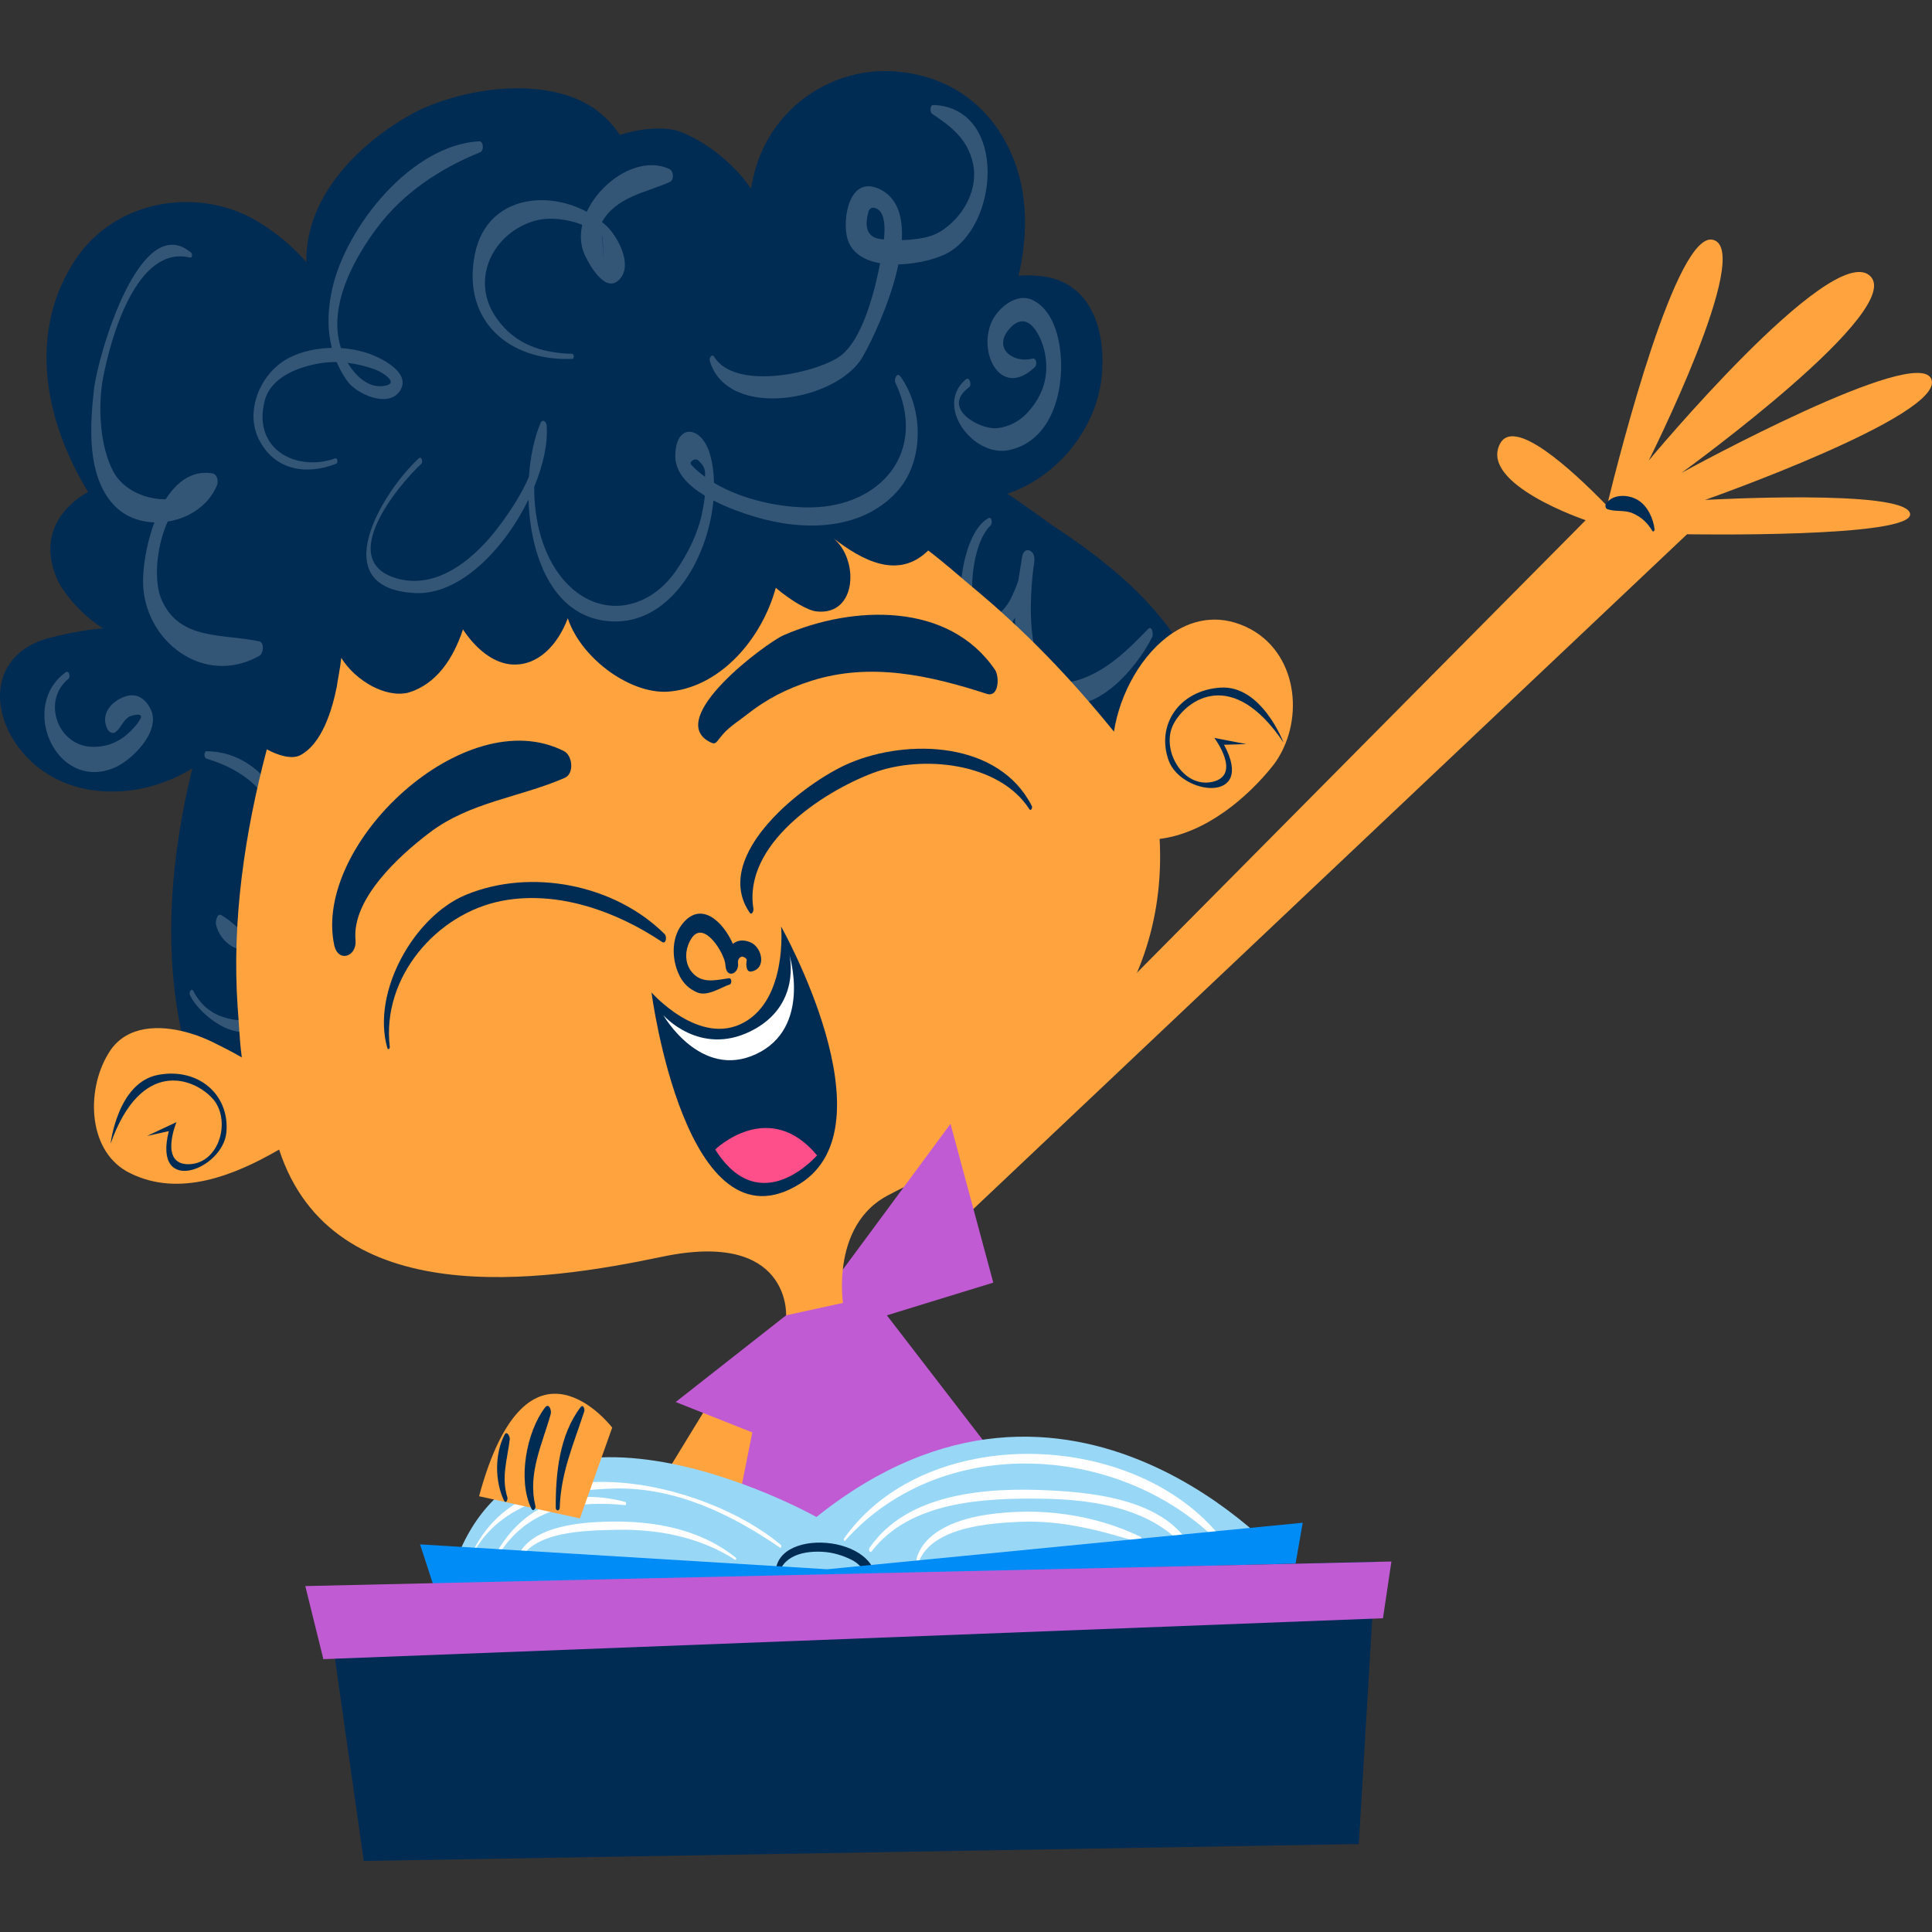 <?xml version="1.0" encoding="UTF-8"?>
<!-- Generator: Adobe Illustrator 26.0.3, SVG Export Plug-In . SVG Version: 6.00 Build 0)  -->
<svg xmlns="http://www.w3.org/2000/svg" xmlns:xlink="http://www.w3.org/1999/xlink" version="1.1" id="Capa_1" x="0px" y="0px" viewBox="0 0 512 512" style="enable-background:new 0 0 512 512;" xml:space="preserve" width="512" height="512">
<rect x="0" y="0" width="512" height="512" fill="#333333" stroke="none"/>
<g>
	<g>
		<g>
			<g>
				<g>
					<path style="fill:#002C54;" d="M308.876,169.15c0.609-0.482,1.224-0.949,1.861-1.37c-7.521-10.637-17.926-19.177-28.992-26.645       c-4.674-3.045-9.652-6.966-14.772-10.297c13.108-4.404,23.225-16.814,24.909-30.282c1.505-12.84-2.687-26.573-17.014-27.469       c-1.701-0.142-3.347-0.142-4.944-0.018c0.933-3.906,1.506-7.987,1.667-12.213c0.897-20.592-11.048-39.396-32.825-41.778       c-17.619-2.095-34.328,9.243-38.803,26.559c-0.306,1.092-0.645,2.594-0.933,4.332c-4.726-6.895-12.176-12.499-18.767-15.079       c-3.545-1.358-10.348-1.037-15.973,0.878c-1.79-2.685-4.1-5.104-7.002-7.143c-12.839-8.651-34.632-5.373-47.452,1.198       C95.51,37.578,81.183,51.597,81.183,68.914c0,0.18,0,0.377,0.019,0.575c-4.818-5.604-11.354-10.279-16.135-12.518       c-15.527-7.164-34.921-2.973-44.769,11.353c-12.536,18.498-8.954,40.883,1.486,59.381c0.5,0.913,1.021,1.789,1.56,2.649       c-8.185,4.657-13.09,13.018-7.826,23.925c1.915,3.652,6.59,9.062,11.8,12.249c-5.641,0.395-11.658,1.845-14.791,2.666       c-14.612,4.174-15.813,18.803-6.86,29.852c11.194,13.521,31.141,13.376,45.306,4.568c-5.603,22.869-7.753,46.883-2.937,69.59       l10.095,23.433l141.354-26.92l122.457-83.807L308.876,169.15z"/>
					<path style="opacity:0.2;fill:#FFFFFF;" d="M238.61,99.744c-0.904-1.252-1.73,0.794-1.331,1.644       c8.618,18.341-3.791,32.827-22.383,33.083c-7.882,0.108-18.052-1.945-25.67-6.504c-0.065-2.716-0.415-5.303-1.092-7.627       c-2.258-7.754-9.278-8.257-9.163,0.699c0.056,4.309,3.537,7.733,7.844,10.34c-0.163,1.485-0.438,2.962-0.724,4.415       c-1.088,5.527-3.71,10.709-6.854,15.327c-7.641,11.219-21.186,12.994-30.122,2.272c-5.353-6.421-7.626-15.622-7.535-24.393       c2.402-5.82,3.656-11.585,3.284-16.232c-0.082-1.005-1.075-1.901-1.623-0.623c-1.626,3.788-2.705,8.798-3.072,14.222       c-1.981,4.6-4.773,8.874-7.74,12.864c-6.265,8.428-16.39,17.365-27.553,13.967c-15.677-4.777,0.455-24.401,6.752-30.261       c0.521-0.485,0.083-2.135-0.615-1.494c-9.587,8.751-25.337,34.506-0.992,35.723c11.883,0.594,23.662-11.714,30.041-24.783       c0.452,14.839,6.294,30.527,20.607,32.184c16.387,1.896,26.919-16.043,28.397-31.931c3.946,2.038,8.188,3.461,10.999,4.308       c12.632,3.81,27.934,3.766,37.45-6.443C245.033,122.439,244.792,108.323,238.61,99.744z M183.708,121.901       c0.191-0.08,0.74-0.287,1.24,0.022c0.123,0.027,1.287,1.336,1.321,1.458c0.632,1.111,0.65,1.983,0.563,2.996       c-1.35-0.985-2.592-2.059-3.68-3.234C182.742,122.614,183.357,122.069,183.708,121.901z"/>
					<path style="opacity:0.2;fill:#FFFFFF;" d="M50.653,66.962c-13.637-11.509-24.788,27.667-25.744,36.179       c-1.085,9.672-1.961,22.922,5.246,30.679c7.562,8.137,23.151,5.04,27.338-5.212c0.46-1.129,0.073-2.967-1.289-3.178       c-12.957-2.012-18.464,19.347-18.287,29.057c0.277,15.327,16.04,27.641,30.822,19.308c1.075-0.605,1.44-3.509-0.094-3.843       c-9.564-2.066-21.055-0.106-25.828-11.014c-3.751-8.577,1.242-31.112,13.493-29.242c-0.36-1.206-0.721-2.412-1.08-3.62       c-5.095,9.414-20.641,7.461-25.208-1.111c-3.651-6.849-4.112-17.549-2.658-25.076c1.997-10.34,8.807-34.996,22.968-31.639       C50.989,68.405,51.023,67.276,50.653,66.962L50.653,66.962z"/>
					<path style="opacity:0.2;fill:#FFFFFF;" d="M88.792,121.486c-10.348,3.654-22.017-2.496-18.613-15.386       c1.636-6.189,8.871-8.833,14.433-9.801c4.954-0.863,10.13-0.063,14.807,1.622c1.852,0.669,6.934,3.796,2.103,4.394       c-4.474,0.549-8.038-3.571-9.864-7.002c-6.063-11.396,1.186-25.366,7.981-34.566c7.059-9.557,16.801-16.002,27.643-20.417       c0.997-0.405,0.914-2.945-0.327-2.876c-17.942,0.971-35.047,22.455-38.83,38.743c-2.029,8.743-1.383,17.348,3.92,24.799       c2.445,3.432,10.996,7.327,14.008,2.484c2.906-4.671-4.785-8.452-7.84-9.609c-7.357-2.785-18.311-2.287-24.574,2.922       c-5.385,4.478-8.391,12.819-5.073,19.549c4.029,8.176,12.384,9.73,20.516,6.554C89.654,122.671,89.472,121.245,88.792,121.486       L88.792,121.486z"/>
					<path style="opacity:0.2;fill:#FFFFFF;" d="M151.596,93.769c-8.117-0.229-15.09-2.503-19.946-9.347       c-7.085-9.982-1.377-21.975,9.105-25.612c3.904-1.358,8.042-0.916,11.922,0.167c1.344,0.44,2.622,1.028,3.834,1.754       c1.065,0.693,2.128,1.378,3.191,2.065c0.37,8.751,0.277,7.49-0.281-3.782c3.818-6.889,11.671-7.94,18.061-10.769       c1.224-0.541,1.047-2.91-0.085-3.441c-11.398-5.344-27.851,11.283-22.366,22.872c1.487,3.139,5.81,10.597,9.454,5.991       c3.1-3.914-0.926-11.131-3.749-13.78c-10.929-10.267-31.558-9.965-34.94,7.701c-3.367,17.562,9.265,28.22,25.831,27.511       C152.222,95.073,152.189,93.787,151.596,93.769L151.596,93.769z"/>
					<path style="opacity:0.2;fill:#FFFFFF;" d="M188.091,95.632c4.717,15.837,33.695,10.737,40.5-1.033       c4.839-8.367,18.205-38.377,4.302-44.581c-7.91-3.531-9.67,8.083-8.378,13.017c2.546,9.731,19.414,7.514,25.927,4.359       c14.472-7.007,16.642-38.739-3.055-39.581c-0.998-0.042-0.994,1.936-0.358,2.354c5.124,3.392,9.405,6.738,10.805,13.072       c1.576,7.139-2.727,14.478-8.636,18.127c-2.472,1.524-5.39,1.893-8.213,2.176c-1.401,0.108-2.804,0.136-4.209,0.081       c-0.712-0.061-1.426-0.118-2.138-0.177c-4.373,0.008-5.863-2.469-4.465-7.433c0.18-0.637,0.802-1.067,1.453-0.948       c4.369,0.803,2.399,10.289,1.932,12.949c-1.269,7.238-4.684,22.536-11.507,26.771c-7.08,4.397-27.341,8.575-32.796-0.234       C188.656,93.581,187.897,94.986,188.091,95.632L188.091,95.632z"/>
					<path style="opacity:0.2;fill:#FFFFFF;" d="M255.94,100.548c-8.414,7.111,2.051,20.662,11.363,18.75       c12.486-2.561,15.335-18.302,13.311-28.671c-0.851-4.362-2.762-9.035-6.928-11.096c-4.165-2.061-8.979,1.912-10.708,5.391       c-4.112,8.267,2.183,21.07,11.284,12.35c0.622-0.595,0.469-2.514-0.673-2.222c-5.019,1.278-10.533-2.672-6.197-7.783       c5.074-5.978,8.726,2.163,9.53,6.34c1.141,5.926-0.41,11.035-4.456,15.558c-2.163,2.419-5.022,3.971-8.239,4.316       c-4.374,0.467-15.064-5.193-7.425-10.837C257.627,102.034,256.946,99.7,255.94,100.548L255.94,100.548z"/>
					<path style="opacity:0.2;fill:#FFFFFF;" d="M17.397,178.177c-12.384,8.927-2.64,31.461,12.626,25.403       c4.789-1.898,12.506-9.551,10.039-15.305c-1.238-2.892-3.684-4.82-6.926-3.696c-3.514,1.221-6.51,4.519-4.785,8.395       c0.443,1,1.457,1.76,2.441,0.908c1.407-1.217,1.731-2.889,3.445-3.968c0.304-0.192,4.031-1.367,2.954,0.605       c-0.648,1.182-1.484,2.147-2.435,3.096c-2.866,2.865-6.089,4.337-10.131,4.306c-9.349-0.065-13.631-12.205-6.512-18.009       C18.751,179.392,18.307,177.525,17.397,178.177L17.397,178.177z"/>
					<path style="opacity:0.2;fill:#FFFFFF;" d="M261.983,137.3c-6.894,3.617-9.602,23.082-5.371,29.193       c8.615,12.442,17.543-12.051,17.517-18.38c-0.008-2.497-2.765-3.38-3.243-0.584c-1.779,10.489-5.463,32.315,7.441,38.183       c11.205,5.096,22.528-8.042,27.042-16.922c0.338-0.667-0.067-3.182-1.123-2.087c-5.22,5.405-10.511,10.685-17.751,13.267       c-16.182,5.765-13.587-22.918-12.408-31.187c-1.08-0.197-2.161-0.391-3.242-0.588c-0.005,3.713-1.436,7.337-3.055,10.62       c-1.575,3.189-7.972,9.84-9.679,2.047c-1.27-5.8-0.076-17.34,4.45-21.658C263.037,138.749,262.89,136.822,261.983,137.3       L261.983,137.3z"/>
					<path style="opacity:0.2;fill:#FFFFFF;" d="M50.322,263.658c2.75,6.036,15.867,15.539,19.724,5.203       c3.644-9.765-2.983-21.249-11.331-26.314c-1.228-0.739-1.619,1.747-1.481,2.38c1.072,5.051,6.773,8.983,11.75,5.535       c6.029-4.178,7.588-12.201,8.516-19.044c1.967-14.509-6.609-32.057-22.68-32.342c-0.83-0.013-0.831,1.749-0.125,1.96       c10.035,3.036,16.953,8.73,19.724,19.153c1.224,4.603,0.756,9.508-0.154,14.114c-0.609,3.082-1.598,5.912-3.039,8.712       c-2.093,4.069-9.853,6.902-11.607,0.844c-0.492,0.791-0.987,1.586-1.48,2.38c6.161,2.25,9.38,8.933,10.767,14.942       c2.518,10.905-5.887,9.752-10.256,8.179c-3.184-1.145-5.858-3.593-7.341-6.628C50.793,261.674,49.979,262.908,50.322,263.658       L50.322,263.658z"/>
				</g>
				<g>
					<path style="fill:#FFA33E;" d="M331.582,166.815c-7.628-4.136-14.862-3.025-20.845,0.966       c-8.113,5.373-13.968,16.011-15.527,26.111c-11.565-14.254-23.35-26.591-37.64-38.43c-3.527-2.955-7.432-6.427-11.586-9.58       c-7.952,7.86-17.55,2.595-25.125-3.243c6.859,5.658,6.269,20.594-4.476,19.394c-2.345-0.25-6.734-2.83-10.797-6.25       c-3.726,13.574-14.524,25.967-27.704,27.434c-10.155,1.271-23.764-8.399-27.416-19.359       c-2.615,6.952-7.915,12.915-15.274,12.196c-4.836-0.555-9.296-4.369-12.501-9.257c-2.595,7.861-7.073,14.469-14.36,16.726       c-6.018,1.593-14.166-3.117-17.891-9.185c-0.32,2.934-0.949,5.835-1.201,7.697c-1.198,5.962-3.885,15.223-9.848,18.196       c-2.165,0.967-5.496,0.07-8.684-1.647c-5.857,22.167-9.296,45.305-7.737,68.208c0.323,3.707,0.465,8.649,1.11,13.447       c-2.596-1.555-5.318-2.865-7.377-3.904c-2.615-1.306-5.605-2.435-8.669-3.13c-7.466-1.685-15.365-0.864-19.393,6.121       c-5.962,9.852-5.372,26.271,5.981,31.644c12.875,6.304,27.273,0.68,39.343-6.323c14.147,43.353,69.694,35.1,101.517,28.401       c34.023-7.161,32.842,15.527,32.842,15.527l7.518,9.264l34.707-22.251l3.725-28.916c23.028-13.5,55.421-39.128,53.042-84.36       c11.87-1.416,23.134-10.657,30.226-19.68C345.603,191.884,344.421,173.978,331.582,166.815z M223.349,336.47       c0.699-6.501,3.314-14.988,11.677-19.536c1.182-0.645,2.686-1.415,4.456-2.296l4.352,10.055L223.349,336.47z"/>
					<g>
						<path style="fill:#002C54;" d="M103.293,277.389c-2.189-18.394,12.431-35.356,29.783-38.664        c14.678-2.804,30.272,2.766,42.348,10.881c1.122,0.752,1.347-1.42,0.728-2.043c-13.203-13.165-35.361-17.547-52.613-10.455        c-13.873,5.705-25.119,25.853-20.902,40.574C102.834,278.37,103.358,277.926,103.293,277.389L103.293,277.389z"/>
						<path style="fill:#002C54;" d="M273.453,213.621c-8.662-17.156-32.763-17.994-48.377-11.361        c-11.801,5.013-36.771,24.332-26.437,39.557c0.596,0.879,1.12-0.417,1.03-0.963c-2.791-16.968,18.056-30.857,31.658-35.999        c12.911-4.881,33.477-2.859,41.462,9.589C273.198,215.081,273.669,214.05,273.453,213.621L273.453,213.621z"/>
						<path style="fill:#002C54;" d="M94.217,249.11c-1.035-10.922,11.678-22.41,19.546-28.39        c10.824-8.228,23.849-9.342,35.891-14.571c2.591-1.124,2.073-5.929-0.175-7.081c-26.152-13.399-66.58,24.505-60.915,51.354        C89.583,255.255,94.636,253.543,94.217,249.11L94.217,249.11z"/>
						<path style="fill:#002C54;" d="M191.804,194.332c1.723-1.89,4.12-3.373,6.118-4.96c5.245-4.15,10.762-6.948,17.165-8.967        c15.666-4.942,31.295-1.427,46.389,3.459c3.31,1.072,3.393-4.601,2.236-6.312c-12.307-18.177-37.79-17.125-55.994-9.24        c-4.664,2.02-32.076,22.357-19.356,28.45C189.84,197.467,189.831,196.505,191.804,194.332z"/>
						<g>
							<path style="fill:#002C54;" d="M172.653,263.008c0,0,12.759,14.527,24.584,7.911c11.49-6.431,9.768-25.372,9.768-25.372         s29.667,52.606,5.045,68.122C181.754,332.765,172.653,263.008,172.653,263.008z"/>
							<path style="fill:#FFFFFF;" d="M175.788,269.031c0,0,9.583,10.967,23.147,4.253c13.562-6.717,10.282-20.146,10.282-20.146         s5.967,19.248-8.806,26.187C185.637,286.265,175.788,269.031,175.788,269.031z"/>
							<path style="fill:#FF4F8A;" d="M189.538,304.62c0,0,14.233-13.785,26.989,1.564         C216.527,306.185,201.498,323.628,189.538,304.62z"/>
						</g>
						<path style="fill:#002C54;" d="M198.862,249.711c-1.951-0.819-3.513-0.501-4.636,0.426c-2.64-5.988-8.578-11.605-13.533-5.116        c-2.957,3.873-2.642,9.743-0.472,13.835c1.015,1.918,2.553,3.305,4.541,4.144c2.727,1.15,6.19-1.284,8.652-2.117        c0.585-0.202,0.499-1.744-0.189-1.647c-3.539,0.505-7.266,1.55-9.873-1.618c-2.133-2.595-1.825-6.251-0.115-8.921        c3.288-5.131,8.832,4.063,8.992,6.945c0.002,0,0.003-0.001,0.005-0.001c0.016,0.228,0.038,0.456,0.074,0.682        c0.461,2.935,3.36,1.735,3.3-0.764c-0.006-0.264-0.03-0.539-0.061-0.819c0.642-2.255,2.425-0.746,2.354-0.31        c-0.255,1.139-0.189,3.294,1.217,3.027C203.236,256.673,201.963,251.015,198.862,249.711z"/>
						<path style="fill:#002C54;" d="M29.311,303.075c0,0,1.839-16.243,12.617-18.227c10.767-1.992,18.965,5.362,18.066,15.239        c-0.91,9.877-19.639,17.036-15.257-0.325l-5.776,1.282l7.807-3.671c0,0-4.749,11.414,3.4,11.155        c8.141-0.288,11.168-11.94,6.141-17.433C51.289,285.586,37.392,280.375,29.311,303.075z"/>
						<path style="fill:#002C54;" d="M340.145,196.78c0,0-5.786-15.288-16.719-14.553c-10.927,0.721-17.058,9.872-13.754,19.22        c3.317,9.349,23.231,11.669,14.706-4.075l5.912-0.181l-8.472-1.635c0,0,7.415,9.893-0.545,11.65        c-7.96,1.728-13.766-8.817-10.25-15.38C314.535,185.247,326.721,176.773,340.145,196.78z"/>
					</g>
				</g>
			</g>
			<polygon style="fill:#FFA33E;" points="189.538,369.162 209.217,371.847 195.486,425.867 154.897,425.867    "/>
			<g>
				<path style="fill:#FFA33E;" d="M451.866,132.486c0,0,52.827-2.991,54.313,3.581c1.486,6.573-59.096,5.517-59.096,5.517      L253.095,324.987l-9.851-8.647l176.976-178.482c0,0-28.347-9.546-22.687-20.288c3.708-7.02,18.516,6.354,28.33,16.456      c3.671-15.006,18.482-72.828,28.079-70.482c11.047,2.685-17.014,58.504-17.014,58.504s48.064-57.825,58.504-49.067      c10.297,8.647-48.118,51.088-49.799,52.324c1.664-0.912,62.694-34.255,66.221-24.784      C515.435,110.103,451.866,132.486,451.866,132.486z"/>
				<path style="fill:#002C54;" d="M425.91,134.899c2.133,0.811,4.521,0.149,6.751,1.118c2.409,1.047,3.872,2.5,5.235,4.681      c0.252,0.402,0.61-0.085,0.579-0.385c-0.296-2.853-1.835-6.203-4.333-7.744c-2.563-1.577-6.608-1.757-8.52,0.876      C425.344,133.827,425.412,134.71,425.91,134.899L425.91,134.899z"/>
			</g>
			<g>
				<path style="fill:#C15BD3;" d="M191.6,418.414l7.772-38.804l-20.307-8.06l29.261-22.976l15.076-3.296      c0,0-0.592-3.813-0.053-8.808l16.134-21.832l12.41-16.813l2.383,8.846l8.953,33.237l-28.202,8.665l43.424,56.407L191.6,418.414z      "/>
			</g>
		</g>
		<g>
			<path style="fill:#99D7F7;" d="M340.536,413.814c0,0-56.714-65.812-124.165-11.79c0,0-81.098-45.697-97.592,18.089     L340.536,413.814z"/>
			<path style="fill:#FFFFFF;" d="M124.539,413.441c6.648-14.874,23.48-18.644,38.302-18.969     c16.201-0.355,30.827,6.743,43.856,15.662c0.37,0.251,0.493-0.497,0.25-0.702c-20.526-17.327-69.477-28.279-82.591,3.856     C124.302,413.421,124.453,413.63,124.539,413.441L124.539,413.441z"/>
			<path style="fill:#FFFFFF;" d="M131.846,412.514c7.575-12.625,20.131-15.049,33.801-13.635c0.356,0.035,0.368-0.778,0.054-0.861     c-14.609-3.805-26.881,0.58-34.326,13.812C131.179,412.176,131.537,413.024,131.846,412.514L131.846,412.514z"/>
			<path style="fill:#FFFFFF;" d="M137.256,414.492c3.284-8.867,18.168-8.872,25.74-9.068c11.103-0.283,22.381,1.839,31.787,7.924     c0.303,0.197,0.404-0.401,0.2-0.562c-10.516-8.381-24.032-10.157-37.11-9.405c-7.475,0.427-19.133,2.197-21.191,10.76     C136.587,414.53,137.061,415.015,137.256,414.492L137.256,414.492z"/>
			<path style="fill:#FFFFFF;" d="M223.959,408.297c26.491-29.772,76.406-25.625,101.74,3.312c0.385,0.439,0.616-0.355,0.414-0.667     c-21.109-32.063-79.961-35.119-102.451-3.2C223.524,407.936,223.715,408.575,223.959,408.297L223.959,408.297z"/>
			<path style="fill:#FFFFFF;" d="M230.997,411.109c10.212-13.25,29.672-14.136,45.108-13.941     c14.421,0.182,31.441,2.813,39.983,15.725c0.39,0.588,0.751-0.362,0.597-0.734c-5.914-14.222-25.123-16.53-38.552-17.191     c-16.398-0.808-37.636,0.527-47.736,15.279C230.108,410.673,230.529,411.716,230.997,411.109L230.997,411.109z"/>
			<path style="fill:#FFFFFF;" d="M243.584,413.658c3.793-9.044,18.809-10.026,26.94-10.364c10.726-0.448,21.249,2.289,31.384,5.485     c0.779,0.248,0.836-1.295,0.243-1.573c-12.467-5.965-26.718-7.806-40.35-5.841c-7.171,1.035-16.714,4.012-18.916,11.703     C242.74,413.572,243.266,414.416,243.584,413.658L243.584,413.658z"/>
			<path style="fill:#002C54;" d="M206.063,419.45c0.131-6.725,6.065-8.508,11.825-8.21c2.718,0.137,5.299,0.896,7.726,2.096     c3.066,1.522,3.917,4.068,5.852,6.567c0.359,0.461,0.682-0.093,0.695-0.464c0.479-13.536-30.411-14.814-26.21,0.035     C205.979,419.57,206.062,419.538,206.063,419.45L206.063,419.45z"/>
			<polygon style="fill:#008CF7;" points="342.631,418.414 115.799,423.032 111.321,409.275 219.213,415.869 345.236,403.542    "/>
		</g>
		<g>
			<path style="fill:#FFA33E;" d="M126.958,396.522l26.722,5.878l8.56-24.07C162.24,378.33,139.807,348.946,126.958,396.522z"/>
			<path style="fill:#002C54;" d="M148.335,399.519c0.302-9.25,3.704-16.892,6.501-25.5c0.199-0.607-0.312-1.977-0.982-1.099     c-5.634,7.38-6.621,17.659-6.572,26.622C147.285,400.542,148.304,400.494,148.335,399.519L148.335,399.519z"/>
			<path style="fill:#002C54;" d="M141.885,399.049c-2.098-8.565,1.821-16.294,4.068-24.334c0.257-0.921-0.466-3.084-1.522-1.699     c-4.96,6.494-7.278,19.27-3.619,26.762C141.288,400.75,142.07,399.797,141.885,399.049L141.885,399.049z"/>
			<path style="fill:#002C54;" d="M134.451,396.802c-1.671-5.32,0.018-10.128,0.645-15.391c0.08-0.672-0.75-2.398-1.392-1.173     c-2.62,4.996-2.571,12.362-0.147,17.398C134.037,398.628,134.658,397.459,134.451,396.802L134.451,396.802z"/>
		</g>
	</g>
	<g>
		<polygon style="fill:#002C54;" points="86.108,420.95 364.567,413.814 360.091,488.694 96.405,493.171   "/>
		<polygon style="fill:#C15BD3;" points="80.909,420.325 368.739,413.814 366.5,428.853 85.692,439.691   "/>
	</g>
</g>















</svg>
